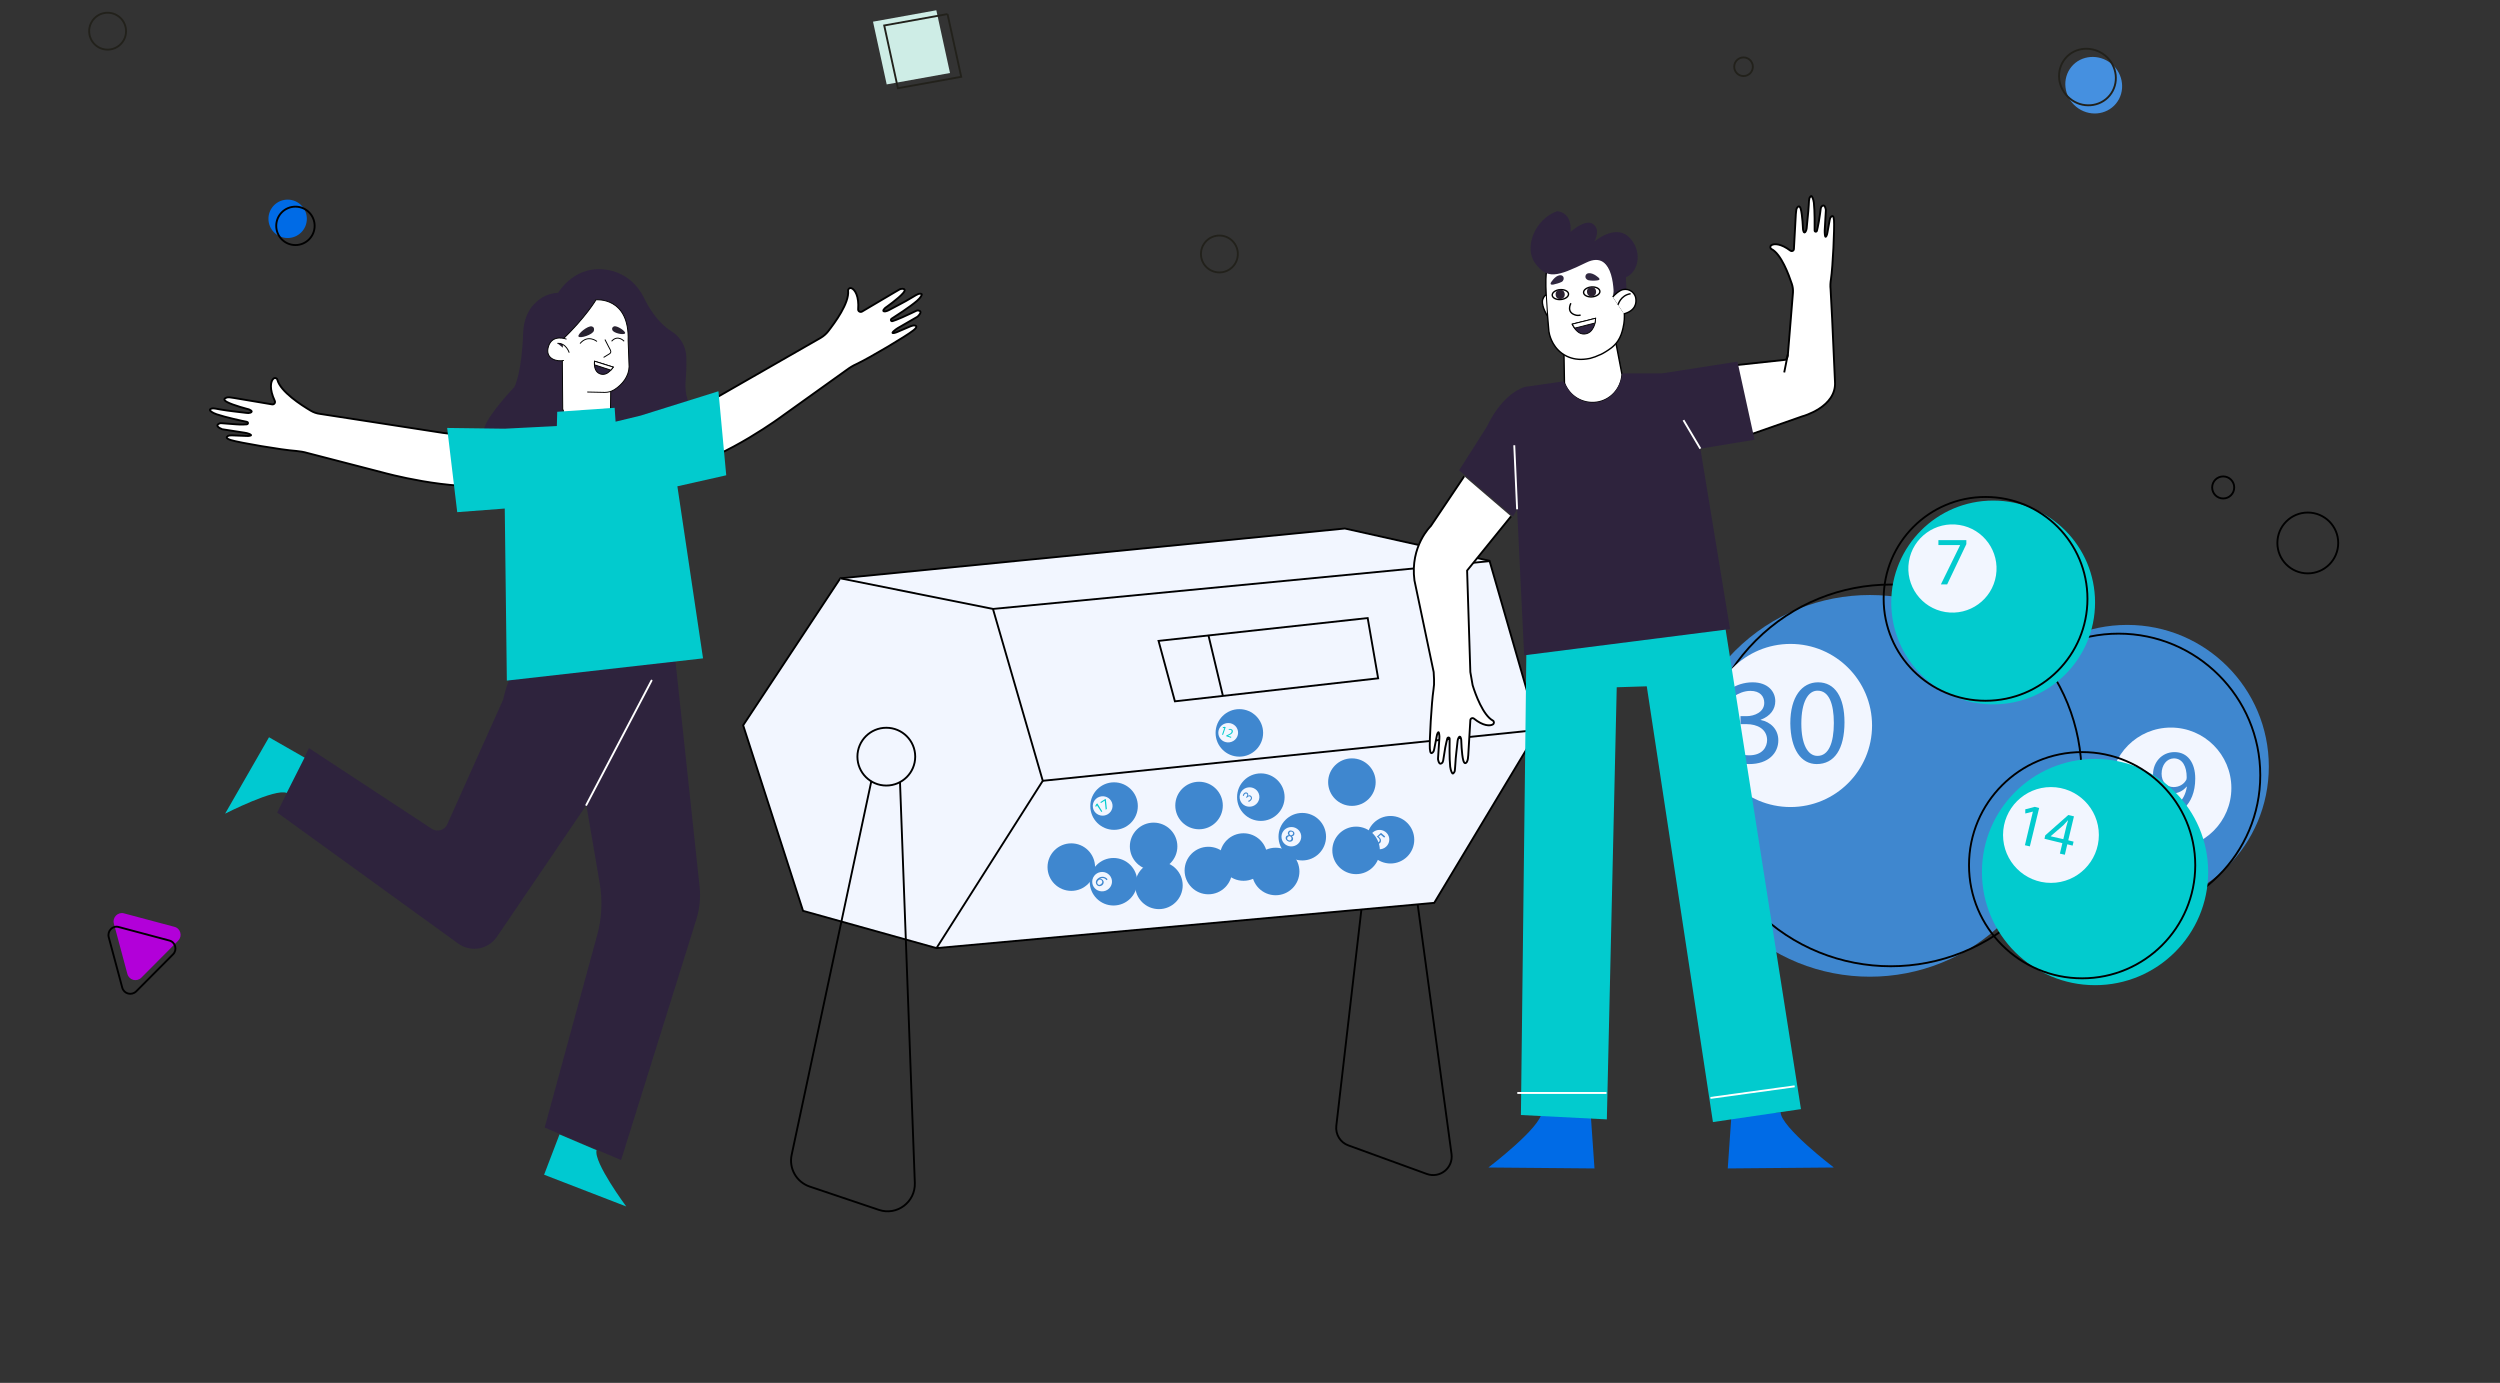 <?xml version="1.0" encoding="utf-8"?>
<!-- Generator: Adobe Illustrator 25.2.0, SVG Export Plug-In . SVG Version: 6.00 Build 0)  -->
<svg version="1.1" id="Layer_1" xmlns:v="https://vecta.io/nano"
	 xmlns="http://www.w3.org/2000/svg" xmlns:xlink="http://www.w3.org/1999/xlink" x="0px" y="0px" viewBox="0 0 1315 727.4"
	 style="enable-background:new 0 0 1315 727.4;" xml:space="preserve">
<rect x="0" y="0" width="1315" height="727.4" fill="#333333" stroke="none"/>
<style type="text/css">
	.st0{fill:#F2F6FF;stroke:#3F87CF;}
	.st1{fill:none;stroke:#000000;stroke-miterlimit:10;}
	.st2{fill:#F2F6FF;stroke:#000000;stroke-miterlimit:10;}
	.st3{fill:#3F87CF;}
	.st4{fill:#F2F6FF;}
	.st5{fill:#02CBCE;}
	.st6{fill:none;stroke:#000000;}
	.st7{fill:#2E233D;}
	.st8{fill:#FFFFFF;stroke:#000000;stroke-width:0.5;stroke-miterlimit:10;}
	.st9{fill:#282230;}
	.st10{fill:none;stroke:#FFFFFF;stroke-linecap:round;stroke-miterlimit:10;}
	.st11{fill:#00C9D1;}
	.st12{fill:#FFFFFF;stroke:#000000;stroke-miterlimit:10;}
	.st13{fill:#B200D9;}
	.st14{fill:#2E2340;stroke:#000000;stroke-width:0.5;stroke-miterlimit:10;}
	.st15{fill:#FFFFFF;stroke:#000000;stroke-width:0.5;stroke-linejoin:round;stroke-miterlimit:10;}
	.st16{fill:#006BE6;}
	.st17{fill:#FFFFFF;stroke:#000000;stroke-width:0.75;stroke-miterlimit:10;}
	.st18{fill:#302840;}
	.st19{fill:#FFFFFF;stroke:#000000;stroke-width:0.75;stroke-miterlimit:4;}
	.st20{fill:#2A2131;}
	.st21{fill:#FFFFFF;stroke:#000000;stroke-width:0.75;stroke-linecap:round;stroke-miterlimit:10;}
	.st22{fill:#00C9D1;stroke:#FFFFFF;stroke-miterlimit:10;}
	.st23{fill:none;stroke:#FFFFFF;stroke-miterlimit:10;}
	.st24{fill:#4590E0;}
	.st25{fill:none;stroke:#22211B;stroke-miterlimit:10;}
	.st26{fill:#CEEDE6;}
	.st27{fill:none;stroke:#22211B;}
</style>
<ellipse class="st0" cx="466.2" cy="398.3" rx="13.5" ry="14.6"/>
<g>
	<path class="st1" d="M716.3,476.7l-13.4,115.5c-0.5,4.5,2.1,8.8,6.4,10.3l41.2,15c6.9,2.5,14-3.2,13-10.5l-18-132.7"/>
	<g>
		<path class="st2" d="M422.4,479.1l70.2,19.6l261.8-23.8l54.7-91L783.5,295l-76.1-17L442,304.2l-51.1,77.3L422.4,479.1z"/>
		<path class="st2" d="M442,304.2l80.3,16.1l26.2,90.4l-55.9,88"/>
		<path class="st2" d="M522.3,320.3l260.9-25.1 M548.5,410.7l260.6-26.8"/>
		<path class="st2" d="M609.4,337.1l110-12l5.5,31.7L618,368.9L609.4,337.1z"/>
		<path class="st2" d="M635.6,334l7.6,31.8"/>
	</g>
	<path class="st1" d="M458.3,411l-41.9,196.5c-1.5,7.1,2.5,14.2,9.4,16.6l36.5,12.3c9.5,3.2,19.2-4.1,18.9-14.1l-7.8-211"/>
</g>
<circle class="st3" cx="731.4" cy="441.7" r="12.5"/>
<ellipse transform="matrix(0.989 -0.151 0.151 0.989 -58.315 114.49)" class="st4" cx="725.2" cy="441.5" rx="5.2" ry="5.1"/>
<g>
	<path class="st3" d="M728.1,440.6l-1.8-1.5l-1.2,1c0.1,0.1,0.2,0.1,0.4,0.3c0.4,0.3,0.6,0.7,0.8,1.1c0.2,0.6,0.1,1.3-0.3,1.8
		c-0.8,0.9-2.1,1-3.1,0.1c-0.5-0.4-0.8-0.9-0.9-1.3l0.6-0.3c0.1,0.3,0.4,0.7,0.8,1.1c0.6,0.5,1.4,0.5,2-0.1c0.5-0.6,0.5-1.4-0.5-2.2
		c-0.3-0.2-0.5-0.4-0.7-0.5l2.2-2l2.2,1.9L728.1,440.6L728.1,440.6z"/>
	<circle class="st3" cx="663.2" cy="419.3" r="12.5"/>
</g>
<ellipse transform="matrix(0.989 -0.151 0.151 0.989 -55.718 103.927)" class="st4" cx="656.9" cy="419.1" rx="5.2" ry="5.1"/>
<g>
	<path class="st3" d="M656.6,421.2c0.2-0.1,0.7-0.2,1-0.6c0.6-0.6,0.4-1.2,0.1-1.5c-0.5-0.5-1.2-0.2-1.6,0.3l-0.3,0.3l-0.4-0.4
		l0.3-0.3c0.3-0.4,0.6-1,0.2-1.4c-0.3-0.3-0.7-0.3-1.2,0.1c-0.3,0.3-0.4,0.7-0.5,1l-0.5-0.2c0-0.3,0.3-0.8,0.6-1.2
		c0.7-0.7,1.4-0.6,1.9-0.2c0.4,0.4,0.5,0.9,0.2,1.5l0,0c0.5-0.4,1.2-0.4,1.7,0.1c0.6,0.6,0.7,1.5-0.2,2.4c-0.4,0.4-0.9,0.7-1.2,0.7
		L656.6,421.2L656.6,421.2z"/>
	<circle class="st3" cx="685" cy="440.1" r="12.5"/>
</g>
<ellipse transform="matrix(0.989 -0.151 0.151 0.989 -58.62 107.473)" class="st4" cx="678.9" cy="440" rx="5.2" ry="5.1"/>
<g>
	<path class="st3" d="M676.3,440.4c0.2-0.7,0.8-1,1.6-1.1l0,0c-0.5-0.5-0.6-1.1-0.4-1.5c0.3-0.9,1.2-1.2,2.2-0.8
		c1.1,0.4,1.3,1.2,1.1,1.9c-0.2,0.6-0.7,0.9-1.3,1l0,0c0.6,0.5,0.8,1.1,0.6,1.8c-0.3,0.9-1.4,1.3-2.4,0.9
		C676.5,442.1,676.1,441.2,676.3,440.4L676.3,440.4z M679.3,441.4c0.2-0.7-0.1-1.1-0.8-1.6c-0.7,0-1.2,0.3-1.4,0.8s0,1.2,0.7,1.4
		C678.5,442.3,679.1,442,679.3,441.4L679.3,441.4z M678.2,438c-0.2,0.5,0.1,1,0.7,1.4c0.5,0,1-0.2,1.2-0.7c0.2-0.4,0.1-1-0.6-1.2
		C678.9,437.3,678.4,437.5,678.2,438L678.2,438z"/>
	<circle class="st3" cx="713.3" cy="447.3" r="12.5"/>
	<circle class="st3" cx="711.1" cy="411.4" r="12.5"/>
	<circle class="st3" cx="671" cy="458.4" r="12.5"/>
	<circle class="st3" cx="654.1" cy="450.8" r="12.5"/>
	<circle class="st3" cx="635.6" cy="457.9" r="12.5"/>
	<circle class="st3" cx="630.7" cy="423.7" r="12.5"/>
	<circle class="st3" cx="606.8" cy="445.2" r="12.5"/>
	<circle class="st3" cx="585.7" cy="463.8" r="12.5"/>
</g>
<ellipse transform="matrix(0.989 -0.151 0.151 0.989 -63.321 92.742)" class="st4" cx="579.4" cy="463.6" rx="5.2" ry="5.1"/>
<g>
	<path class="st3" d="M582,463c-0.1-0.1-0.2-0.3-0.4-0.5c-1-0.9-2.1-0.8-3-0.3l0,0c0.5,0,1,0.2,1.5,0.7c0.7,0.8,0.6,1.9-0.3,2.7
		c-0.9,0.7-2.1,0.8-2.9-0.2s-0.6-2.3,0.6-3.3c0.8-0.7,1.8-1,2.8-0.9c0.7,0.1,1.4,0.4,1.9,0.9l0.4,0.4L582,463L582,463z M579.2,465
		c0.7-0.6,0.8-1.3,0.3-1.9c-0.3-0.4-0.8-0.5-1.3-0.4c-0.1,0-0.2,0.1-0.3,0.2c-0.8,0.7-1,1.5-0.5,2.1
		C577.8,465.6,578.5,465.6,579.2,465L579.2,465z"/>
	<circle class="st3" cx="609.6" cy="465.7" r="12.5"/>
	<circle class="st3" cx="563.5" cy="456.1" r="12.5"/>
	<circle class="st3" cx="586" cy="424" r="12.5"/>
</g>
<ellipse transform="matrix(0.989 -0.151 0.151 0.989 -57.312 92.332)" class="st4" cx="579.7" cy="423.8" rx="5.2" ry="5.1"/>
<circle class="st3" cx="651.9" cy="385.5" r="12.5"/>
<ellipse transform="matrix(0.989 -0.151 0.151 0.989 -50.745 101.85)" class="st4" cx="645.7" cy="385.3" rx="5.2" ry="5.1"/>
<path class="st5" d="M644,382.9L644,382.9l-0.8,0.1v-0.5l1-0.2l0.5,0.2l-1.4,4.1l-0.5-0.2L644,382.9L644,382.9z M644.9,387.2
	l0.1-0.3l0.6-0.3c1.4-0.6,2-1,2.2-1.6c0.1-0.4,0.1-0.9-0.5-1.1c-0.4-0.1-0.7,0-1,0v-0.4c0.4-0.1,0.8-0.2,1.3,0c0.9,0.3,1,1,0.8,1.6
	c-0.3,0.8-1,1.2-2.1,1.7l-0.4,0.2l1.8,0.6l-0.2,0.5L644.9,387.2L644.9,387.2z M577,423.6L577,423.6l-0.5,0.8l-0.4-0.4l0.6-1.1
	l0.5-0.3l2.6,4.2l-0.5,0.3L577,423.6L577,423.6z M581.5,420.2l0.2,0.4l0.5,4.9l-0.6,0.4l-0.5-4.8l-2,1.3l-0.3-0.5L581.5,420.2
	L581.5,420.2z"/>
<circle class="st6" cx="466.2" cy="398" r="15.2"/>
<circle class="st3" cx="1118.9" cy="403.2" r="74.5"/>
<circle class="st6" cx="1114.4" cy="407.8" r="74.5"/>
<circle class="st4" cx="1141.9" cy="414.5" r="31.8"/>
<g>
	<path class="st3" d="M1135.4,426c1,0.1,2.1,0,3.6-0.2c2.6-0.4,5-1.4,6.9-3.2c2.2-2,3.8-4.9,4.4-8.8h-0.2c-1.8,2.2-4.5,3.6-7.8,3.6
		c-5.9,0-9.8-4.5-9.8-10.1c0-6.2,4.5-11.7,11.3-11.7s10.9,5.5,10.9,13.9c0,7.3-2.4,12.3-5.7,15.5c-2.5,2.5-6,4-9.6,4.4
		c-1.6,0.3-3,0.3-4.1,0.3L1135.4,426L1135.4,426z M1137,407c0,4.1,2.5,7,6.3,7c3,0,5.3-1.5,6.5-3.5c0.3-0.4,0.4-0.9,0.4-1.6
		c0-5.6-2.1-10-6.8-10C1139.7,399,1137,402.4,1137,407z"/>
	
		<ellipse transform="matrix(0.707 -0.707 0.707 0.707 -4.128 816.634)" class="st3" cx="983.7" cy="413.3" rx="100.4" ry="100.4"/>
</g>
<ellipse transform="matrix(0.707 -0.707 0.707 0.707 2.983 822.801)" class="st6" cx="994.7" cy="407.8" rx="100.4" ry="100.4"/>
<circle class="st4" cx="941.8" cy="381.6" r="42.9"/>
<path class="st3" d="M910.7,394.7c1.6,1,5.3,2.6,9.3,2.6c7.3,0,9.5-4.6,9.5-8.1c-0.1-5.8-5.3-8.3-10.8-8.3h-3.2v-4.2h3.2
	c4.1,0,9.3-2.1,9.3-7c0-3.3-2.1-6.3-7.3-6.3c-3.4,0-6.6,1.5-8.4,2.8l-1.5-4.1c2.2-1.6,6.4-3.2,11-3.2c8.2,0,12,4.9,12,9.9
	c0,4.3-2.6,7.9-7.7,9.8v0.1c5.2,1,9.3,4.9,9.3,10.7c0,6.7-5.2,12.5-15.3,12.5c-4.7,0-8.8-1.5-10.9-2.8L910.7,394.7L910.7,394.7z
	 M970.2,379.9c0,14.1-5.3,22-14.6,22c-8.2,0-13.7-7.6-13.9-21.4c0-14,6.1-21.6,14.6-21.6C965.2,358.9,970.2,366.7,970.2,379.9z
	 M947.5,380.6c0,10.8,3.3,17,8.5,17c5.8,0,8.6-6.7,8.6-17.3c0-10.2-2.6-17-8.5-17C951.1,363.2,947.5,369.2,947.5,380.6z"/>
<circle class="st5" cx="1048.4" cy="316.9" r="53.6"/>
<circle class="st6" cx="1044.4" cy="315" r="53.6"/>
<ellipse transform="matrix(0.16 -0.987 0.987 0.16 567.521 1265.042)" class="st4" cx="1027.2" cy="299" rx="23.2" ry="23.2"/>
<g>
	<path class="st5" d="M1034.3,284.1v2.1l-10.1,21.2h-3.3l10.1-20.6v-0.1h-11.4v-2.6H1034.3z"/>
	<circle class="st5" cx="1102" cy="458.7" r="59.5"/>
</g>
<circle class="st6" cx="1095.2" cy="455.1" r="59.5"/>
<circle class="st4" cx="1078.8" cy="439.2" r="25.2"/>
<path class="st5" d="M1069.3,426.9L1069.3,426.9l-4,1v-2.2l5-1.3l2.3,0.6l-4.9,20.2l-2.6-0.6L1069.3,426.9z M1083.5,449l1.3-5.5
	l-9.4-2.3l0.4-1.8l12.1-10.7l3,0.7l-3,12.6l2.8,0.7l-0.5,2.1l-2.8-0.7l-1.3,5.5L1083.5,449z M1085.3,441.4l1.6-6.7l0.9-3.2h-0.1
	l-2.4,2.6l-6.6,5.7v0.1L1085.3,441.4L1085.3,441.4z"/>
<path class="st7" d="M293.6,154c0,0,9.1-16,27.6-11.7c7.7,1.8,14,7.1,17.4,14.1c2.8,5.8,7.6,13.5,14.5,17.8
	c4.7,2.9,7.7,7.9,7.9,13.4c0.1,3.3,0.1,7.7-0.4,13.3c-0.4,5.8,1.1,11.5,4.6,16.1c1.8,2.4,4.1,6.9,6.7,7.2c6.6,1-4.7,9.3-15.9,7
	c-2.1-0.4-4.2-0.5-6.3-0.3c-7.8,0.8-13.6-1.8-15-2.1c-10.3-2-15.1,1-43.7,2.2c-7,0.3-11.6,0.9-14.2,0.3c-10.2-2.4-14.1-1.5-15.7-0.4
	c-1.6,1.2-3.9,1.1-5.3-0.3c-1.1-1.1-1.8-2.8-1.1-5.4c1.8-6.9,15.9-21.7,15.9-21.7s3.9-7.2,4.6-28.9c0.2-4.7,1.6-9.3,4.4-13.1
	C282.6,157.8,286.9,154.3,293.6,154z"/>
<g>
	<path class="st8" d="M321.1,217.8l0.2-17.6l-25-1.6v18C296.2,216.7,305.7,225.6,321.1,217.8z"/>
	<path class="st8" d="M308.9,206.2l9.2,0.2c1.7,0,3.3-0.4,4.8-1.3c0.1,0,0.1-0.1,0.2-0.1c4.3-2.7,7.7-7.1,7.8-12.1l-0.5-13.7
		c0.8-23.2-16.9-21.5-16.9-21.5s-5.3,9.1-17.8,21.1l0.3,37"/>
</g>
<path class="st9" d="M312.4,173.9c0.2-0.9-0.1-1.5-0.1-1.5s-0.3-0.5-1-0.7c-2-0.6-7.7,4-7,5.3C304.9,178.2,311.9,176.1,312.4,173.9
	L312.4,173.9z M322.1,173.6c-0.3-0.7,0-1.2,0-1.2s0.2-0.4,0.8-0.7c1.5-0.7,6.4,2.6,5.9,3.6C328.3,176.4,322.7,175.3,322.1,173.6
	L322.1,173.6z"/>
<path class="st8" d="M318.2,178.6l1.9,3.7c0.3,0.5,0.5,1,0.8,1.5s0.8,1.6-0.3,2.3l-3.1,1.9 M328.3,179.5c0,0-3.3-3.7-6.6,0
	 M314,179.6c0,0-4.7-3.9-8.9,1.1 M296.6,189.6c-3.4,0.8-10.2-0.7-8.1-7.4s9.5-3.8,9.5-3.8 M299.4,185.5c0,0-1.6-5.2-6.2-4.9"/>
<path class="st7" d="M293.2,322.8c0,0,33.4,7.7,60.3,8.2L368,466.5c0.6,5.7,0,11.5-1.7,17l-39.6,126.7l-40.2-17.1l27.6-101.2
	c2.5-9,2.9-18.4,1.3-27.6l-7-40.8l-47,69.2c-4.6,6.8-13.8,8.4-20.4,3.6l-95.2-68.9l16.7-33.9l64.7,42.5c2.8,1.8,6.6,0.7,8-2.3
	l29.5-65.8C264.7,367.8,269.1,342.5,293.2,322.8z"/>
<path class="st10" d="M308.4,423.4l34.3-65.4"/>
<path class="st11" d="M294.3,596.7l-8.1,21.2l43.2,16.7c0,0-17.3-23.3-15.6-29.6L294.3,596.7L294.3,596.7z M160.2,398.5l-18.7-10.7
	L118.4,428c0,0,26.4-13.5,32.4-10.9L160.2,398.5z"/>
<path class="st12" d="M261.5,255.1c-24.8,3.3-59.9-6.5-59.9-6.5l-39.8-10.3c-2-0.6-4-0.9-6-1.1c-7.5-0.5-30.1-4.4-34.3-5.7
	c-2.8-0.9-2.5-1.6-1.7-2.1c0.6-0.4,1.3-0.4,2.2-0.4l7.6,0.3c0.7,0.1,1.1,0,1.9-0.1c1.1-0.2,0.4-0.6-0.5-1c-0.8-0.3-1.6-0.5-2.4-0.6
	l-11.6-1.8c-0.2,0-0.3-0.1-0.5-0.2c-2.8-1.2-2.3-2.1-1.6-2.6c0.5-0.3,1-0.5,1.6-0.4l7.8,0.6c2.7,0.2,4.5,0.1,5.5,0
	c0.4,0,0.8-0.5,0.6-0.9c-0.1-0.2-0.3-0.4-0.5-0.4c-2.6-0.5-11.3-2.4-16-4c-2.3-0.8-3.7-1.9-3.5-2.4c0.1-0.3,0.7-0.5,0.9-0.6
	c0.4-0.1,0.7-0.1,0.9-0.1c0.4,0,0.8,0.1,0.9,0.1c0.4,0.1-0.7-0.2,2.9,0.5c4.5,0.8,9.1,1.2,13.7,1.8c0.6,0.1,1.3,0.1,1.9-0.1
	c2.2-0.7-0.8-1.8-0.8-1.8s-8.3-2.1-11.5-3.9c-1.9-1.1-1.3-1.8-0.5-2.1c0.6-0.3,1.3-0.4,2-0.3l2.1,0.3l20.2,3.4
	c1.1,0.2,1.9-0.9,1.4-1.9c-2.9-6.2-2.2-10.2-0.7-11.6c0.7-0.7,1.9-0.3,2.1,0.6c1.7,6.3,12.6,13.3,17.5,16.2c1.5,0.9,3.2,1.5,4.9,1.7
	l64.6,10l9.1,1.1c0,0,31.1,0.7,30.2,12.3C271.4,252.4,261.5,255.1,261.5,255.1L261.5,255.1z M358.4,246.1
	c24.3-5.8,53.5-27.6,53.5-27.6l33.4-23.9c1.6-1.2,3.4-2.3,5.2-3.1c6.8-3.2,26.5-14.9,29.9-17.7c2.3-1.8,1.7-2.4,0.8-2.6
	c-0.7-0.1-1.4,0.1-2.2,0.4l-7,3c-0.7,0.3-1,0.4-1.9,0.6c-1.1,0.2-0.6-0.5,0.1-1.1c0.6-0.6,1.3-1,2-1.5l10.2-5.9
	c0.1-0.1,0.3-0.2,0.4-0.3c2.1-2.1,1.4-2.8,0.6-3c-0.6-0.2-1.1-0.1-1.7,0.2c-1,0.5-3.3,1.6-7.1,3.3c-2.4,1.1-4.2,1.7-5.1,2
	c-0.4,0.2-0.9-0.1-0.9-0.6c0-0.2,0.1-0.4,0.3-0.6c2.3-1.5,9.7-6.2,13.5-9.5c1.8-1.6,2.7-3.1,2.4-3.5c-0.2-0.2-0.8-0.2-1-0.2
	c-0.4,0-0.7,0.1-0.9,0.2c-0.4,0.2-0.7,0.3-0.8,0.4c-0.3,0.2,0.5-0.4-2.6,1.5c-3.9,2.4-8.1,4.4-12.1,6.6c-0.6,0.3-1.2,0.5-1.8,0.6
	c-2.3,0.2,0.1-1.9,0.1-1.9s7-4.9,9.4-7.8c1.4-1.7,0.6-2.1-0.3-2.2c-0.7,0-1.3,0.1-1.9,0.5l-1.9,1.1l-17.6,10.4
	c-0.9,0.5-2.1-0.2-2-1.2c0.5-6.8-1.6-10.3-3.5-11.1c-0.9-0.4-1.9,0.4-1.8,1.3c0.7,6.5-7,16.9-10.5,21.4c-1.1,1.4-2.4,2.5-3.9,3.4
	L375,210.2l-8.1,4.3c0,0-28.7,11.8-23.8,22.3C348.2,247,358.4,246.1,358.4,246.1L358.4,246.1z"/>
<path class="st5" d="M337,218.6l-13.2,3.2l-0.5-7.3l-30.2,2.1l-0.2,7.5l-27.5,1.4l-30.2-0.4l5.3,44.3l25-1.9l1.1,90.5l103.2-11.7
	l-13.5-90.5L382,250l-4.1-44.2"/>
<path class="st13" d="M320.4,214.6v7.8 M309.9,214.6v7.8 M299.4,214.6v7.8"/>
<g>
	<path class="st14" d="M322.6,193.1l-9.1-2.9l-0.8-0.2c0,0-0.4,2.7,0.7,4.7c1.1,2.1,3.7,2.8,5.8,1.7
		C320.2,195.8,321.4,194.8,322.6,193.1L322.6,193.1z"/>
	<path class="st15" d="M312.7,190v1.9l8.6,2.8l1.3-1.6L312.7,190z"/>
</g>
<path class="st16" d="M910.7,587.3l-1.9,27.3l55.8-0.5c0,0-27.9-21.2-28-29.1L910.7,587.3L910.7,587.3z M836.8,587.3l1.9,27.3
	l-55.8-0.5c0,0,27.9-21.2,28-29.1L836.8,587.3L836.8,587.3z"/>
<g>
	<path class="st17" d="M822.6,184l0.3,17.5c2.5,6.9,9.6,11.1,16.9,10.1s12.9-7.1,13.4-14.5l-4.5-23.3l-25.7,9.7"/>
	<path class="st17" d="M853.7,172.6c0.8-3.2,0.8-6,0.7-7.9l-5.6-8.4l1.9-10.6l-9.8-12.1c-12.3,7.7-27.2,8.9-27.2,8.9s-1.9,1,1,31.8
		c0.2,1.3,1.3,7.4,6.8,11.5c3.5,2.6,7.2,3.1,8.9,3.2c1.5,0.1,3.6,0,6-0.5c1.9-0.5,3.5-1.1,4.7-1.7c0,0,1.3-0.4,3.5-1.8
		c1.7-1.1,4.3-2.6,6.3-5.5C852.6,177,853.2,174.7,853.7,172.6L853.7,172.6z"/>
</g>
<path class="st18" d="M835.5,147.4c-1.1-0.3-1.8-1.3-1.5-2.4c0.2-0.6,0.6-1.2,1.7-1.3c2.6-0.2,5.3,2.5,5.3,2.5s1.2,1.1-0.9,1.3
	C838.7,147.7,836.8,147.7,835.5,147.4z M821.4,148.3c1-0.5,1.4-1.8,0.9-2.7c-0.3-0.5-0.9-1-2-0.8c-2.5,0.4-4.5,3.8-4.5,3.8
	s-0.9,1.4,1.2,1.1C818.4,149.4,820.2,148.9,821.4,148.3L821.4,148.3z"/>
<g>
	
		<ellipse transform="matrix(0.996 -8.597874e-02 8.597874e-02 0.996 -10.105 72.576)" class="st19" cx="837.5" cy="153.6" rx="4.3" ry="2.6"/>
	
		<ellipse transform="matrix(0.996 -8.597874e-02 8.597874e-02 0.996 -10.287 71.163)" class="st19" cx="821" cy="155" rx="4.3" ry="2.6"/>
</g>
<g>
	
		<ellipse transform="matrix(0.996 -8.597874e-02 8.597874e-02 0.996 -10.097 72.567)" class="st20" cx="837.4" cy="153.5" rx="2.4" ry="2.5"/>
	
		<ellipse transform="matrix(0.996 -8.597874e-02 8.597874e-02 0.996 -10.279 71.154)" class="st20" cx="820.9" cy="154.9" rx="2.4" ry="2.5"/>
</g>
<g>
	<path class="st17" d="M826.3,159.5c0,0-2.8,4.9,2.7,6.3c0,0,1.3,0.3,2.4-0.1 M828.8,171.1c0,0,5.9,2.1,8.8-2.8"/>
	<path class="st21" d="M813.7,165.8c0,0-2.7-4.3-2.4-7.6c0.1-0.9,1-2.8,1.8-2.9"/>
</g>
<path class="st7" d="M834.4,138.1c-15.6,7.6-20.6,8.8-26.8,0.5c-6.3-8.3-0.2-23.4,11.4-27.5c0,0,8,0.1,7.1,10.9
	c0,0,7.8-7.2,11.9-4.1c4.2,3.1,0.6,9.2,0.6,9.2s10.7-9.3,18-2.6s5.9,18.2-1.4,21.4l0.4,7.5l-6.8,2.8
	C848.8,156.3,849.8,130.6,834.4,138.1L834.4,138.1z"/>
<g>
	<path class="st17" d="M848.3,156.2c0,0,1.7-2.1,4.1-3.4c3.3-1.7,7.3,0.3,8,3.9c0.5,2.7-0.1,6.7-6.2,8.4"/>
	<path class="st17" d="M851.1,160.3c0,0,1.3-5,6.6-5.8"/>
</g>
<path class="st5" d="M803.2,314.9L800,586.5l45.2,2.3l5.2-227.3l15.8-0.5L901,590.2l46.3-6.8l-41.7-265.5l-3.3-14.1L803.2,314.9z"/>
<g>
	<path class="st22" d="M899.7,577.5l44.3-6.1 M845,574.9h-46.9"/>
	<g>
		<path class="st12" d="M794.8,271.6l-23.1,28.5l1.7,53.4l1.2,6.9c1.5,4.9,5.5,15.8,10.6,18.6c0.8,0.4,0.8,1.5,0.1,2
			c-1.5,1-5.2,0.9-10-3c-0.8-0.6-1.9-0.1-1.9,0.9l-1.1,18.4l-0.2,1.9c-0.1,0.6-0.3,1.2-0.6,1.7c-0.5,0.6-1.2,1.1-1.8-0.9
			c-0.9-3.2-1.1-10.9-1.1-10.9s-0.4-2.9-1.4-1c-0.3,0.5-0.4,1-0.5,1.6c-0.4,4.1-1,8.2-1.2,12.3l-0.2,2.7c0,0.1,0,0.4-0.1,0.8
			c0,0.2-0.1,0.4-0.3,0.7c-0.1,0.1-0.4,0.6-0.7,0.7c-0.4,0-1.1-1.4-1.4-3.6c-0.5-4.5-0.3-12.4-0.3-14.8c0-0.2-0.1-0.4-0.3-0.5
			c-0.3-0.2-0.8,0-0.9,0.4c-0.2,0.9-0.7,2.5-1.1,4.8l-1.1,6.9c-0.1,0.5-0.3,1-0.7,1.3c-0.6,0.5-1.5,0.7-2-2v-0.5l0.7-10.5
			c0.1-0.7,0-1.5-0.1-2.2c-0.1-0.8-0.3-1.6-0.8-0.6c-0.3,0.7-0.4,1-0.5,1.7l-1.3,6.7c-0.1,0.7-0.3,1.3-0.8,1.8
			c-0.6,0.6-1.3,0.7-1.5-1.9c-0.3-3.9,0.9-24.5,1.9-31.1c0.3-1.8,0.4-3.6,0.3-5.5l-0.2-3.8L744,305.3c-2.4-18.1,8.6-28.6,8.6-28.6
			l17.6-26.2 M965.2,200.7c1,13.5-17.2,18.3-17.2,18.3l-34,11.9l-11.6-37.7l36.3-3.9c1.7,0.2,1.8-3.7,1.8-3.7l2.6-31.7
			c0.1-1.6-0.1-3.1-0.6-4.6c-1.6-4.8-5.6-15.7-10.7-18.3c-0.8-0.4-0.8-1.5-0.1-2c1.5-1,5.1-0.9,10,2.8c0.8,0.6,1.9,0.1,1.9-0.9
			l1-18.2l0.2-1.9c0-0.6,0.2-1.2,0.6-1.7c0.5-0.6,1.2-1.1,1.8,0.8c0.9,3.2,1.2,10.8,1.2,10.8s0.4,2.8,1.4,1c0.3-0.5,0.4-1,0.5-1.6
			c0.3-4.1,0.9-8.1,1.1-12.2c0.1-3.2,0.2-2.3,0.2-2.6c0-0.1,0-0.4,0.1-0.8c0-0.2,0.1-0.4,0.3-0.7c0.1-0.1,0.4-0.6,0.7-0.7
			c0.4,0,1.1,1.4,1.4,3.5c0.5,4.4,0.4,12.3,0.4,14.7c0,0.2,0.1,0.4,0.3,0.5c0.3,0.2,0.8,0,0.9-0.4c0.2-0.8,0.6-2.5,1-4.8
			c0.6-3.6,0.9-5.9,1-6.9c0.1-0.5,0.3-1,0.7-1.3c0.6-0.5,1.5-0.7,2,1.9v0.5l-0.6,10.5c0,0.7,0,1.5,0.1,2.2c0.1,0.8,0.3,1.6,0.8,0.6
			c0.3-0.7,0.4-1,0.5-1.6l1.2-6.7c0.1-0.7,0.3-1.3,0.8-1.8c0.6-0.6,1.3-0.7,1.5,1.9c0.3,3.9-0.6,24.3-1.6,30.9
			c-0.3,1.8-0.4,3.6-0.2,5.4l0.8,15.2L965.2,200.7L965.2,200.7z"/>
		<path class="st12" d="M940.4,186.4l-1.9,9.5"/>
	</g>
</g>
<path class="st7" d="M822.3,200.6l-20.1,2.9c0,0-11.3,2.5-20.1,20.9l-14.6,23l28.4,24.3l2.1-3.8l3.7,76.8L910,330.9L894.4,236
	l28.5-4.7l-9-41.1l-39.7,6.2h-20.9c0,0-0.9,10.6-10.1,14.3c-6.9,2.8-14.9-0.2-18.7-6.6L822.3,200.6L822.3,200.6z"/>
<path class="st23" d="M796.5,234.2l1.5,33.7 M894.4,236l-8.9-15"/>
<g>
	<path class="st14" d="M839.3,167.4l-11.4,2.8l-1,0.3c0,0,1.3,3,3.7,4.5c2.5,1.5,5.7,0.5,7.1-2C838.6,171.7,839.2,169.9,839.3,167.4
		L839.3,167.4z"/>
	<path class="st15" d="M827,170.5l1.3,2.1l10.7-2.7l0.3-2.5L827,170.5z"/>
</g>
<path class="st13" d="M59.9,485.8l7.1,26.5c0.9,3.3,4.9,4.3,7.3,2l19.4-19.5c2.4-2.4,1.3-6.5-2-7.3l-26.6-7.1
	C62,479.6,59,482.6,59.9,485.8z"/>
<path class="st1" d="M57.2,493l7.1,26.5c0.9,3.3,4.9,4.3,7.3,2L91,502c2.4-2.4,1.3-6.5-2-7.3l-26.6-7.1
	C59.3,486.7,56.3,489.7,57.2,493L57.2,493z"/>
<circle class="st16" cx="151.3" cy="115.1" r="10.1"/>
<circle class="st6" cx="155.4" cy="118.8" r="10.1"/>
<path class="st24" d="M1113,54.5c5.1-6.2,4.1-15.6-2.4-21c-6.5-5.3-15.9-4.6-21,1.6s-4.1,15.6,2.4,21S1107.9,60.7,1113,54.5"/>
<path class="st25" d="M1109.7,50.2c5.1-6.2,4.1-15.6-2.4-21c-6.5-5.3-15.9-4.6-21,1.6s-4.1,15.6,2.4,21
	C1095.1,57.2,1104.6,56.4,1109.7,50.2"/>
<path class="st26" d="M492.5,5.4l7.2,33l-33.3,6l-7.2-33L492.5,5.4"/>
<g>
	<path class="st25" d="M498.4,7.4l7.2,33l-33.3,6l-7.2-33L498.4,7.4"/>
	<g>
		<circle class="st6" cx="1213.9" cy="285.6" r="16"/>
		<circle class="st6" cx="1169.4" cy="256.4" r="5.8"/>
	</g>
	<g>
		<circle class="st27" cx="917.1" cy="35.1" r="4.9"/>
		<circle class="st27" cx="56.6" cy="16.4" r="9.7"/>
		<circle class="st27" cx="641.4" cy="133.6" r="9.7"/>
	</g>
</g>
</svg>
